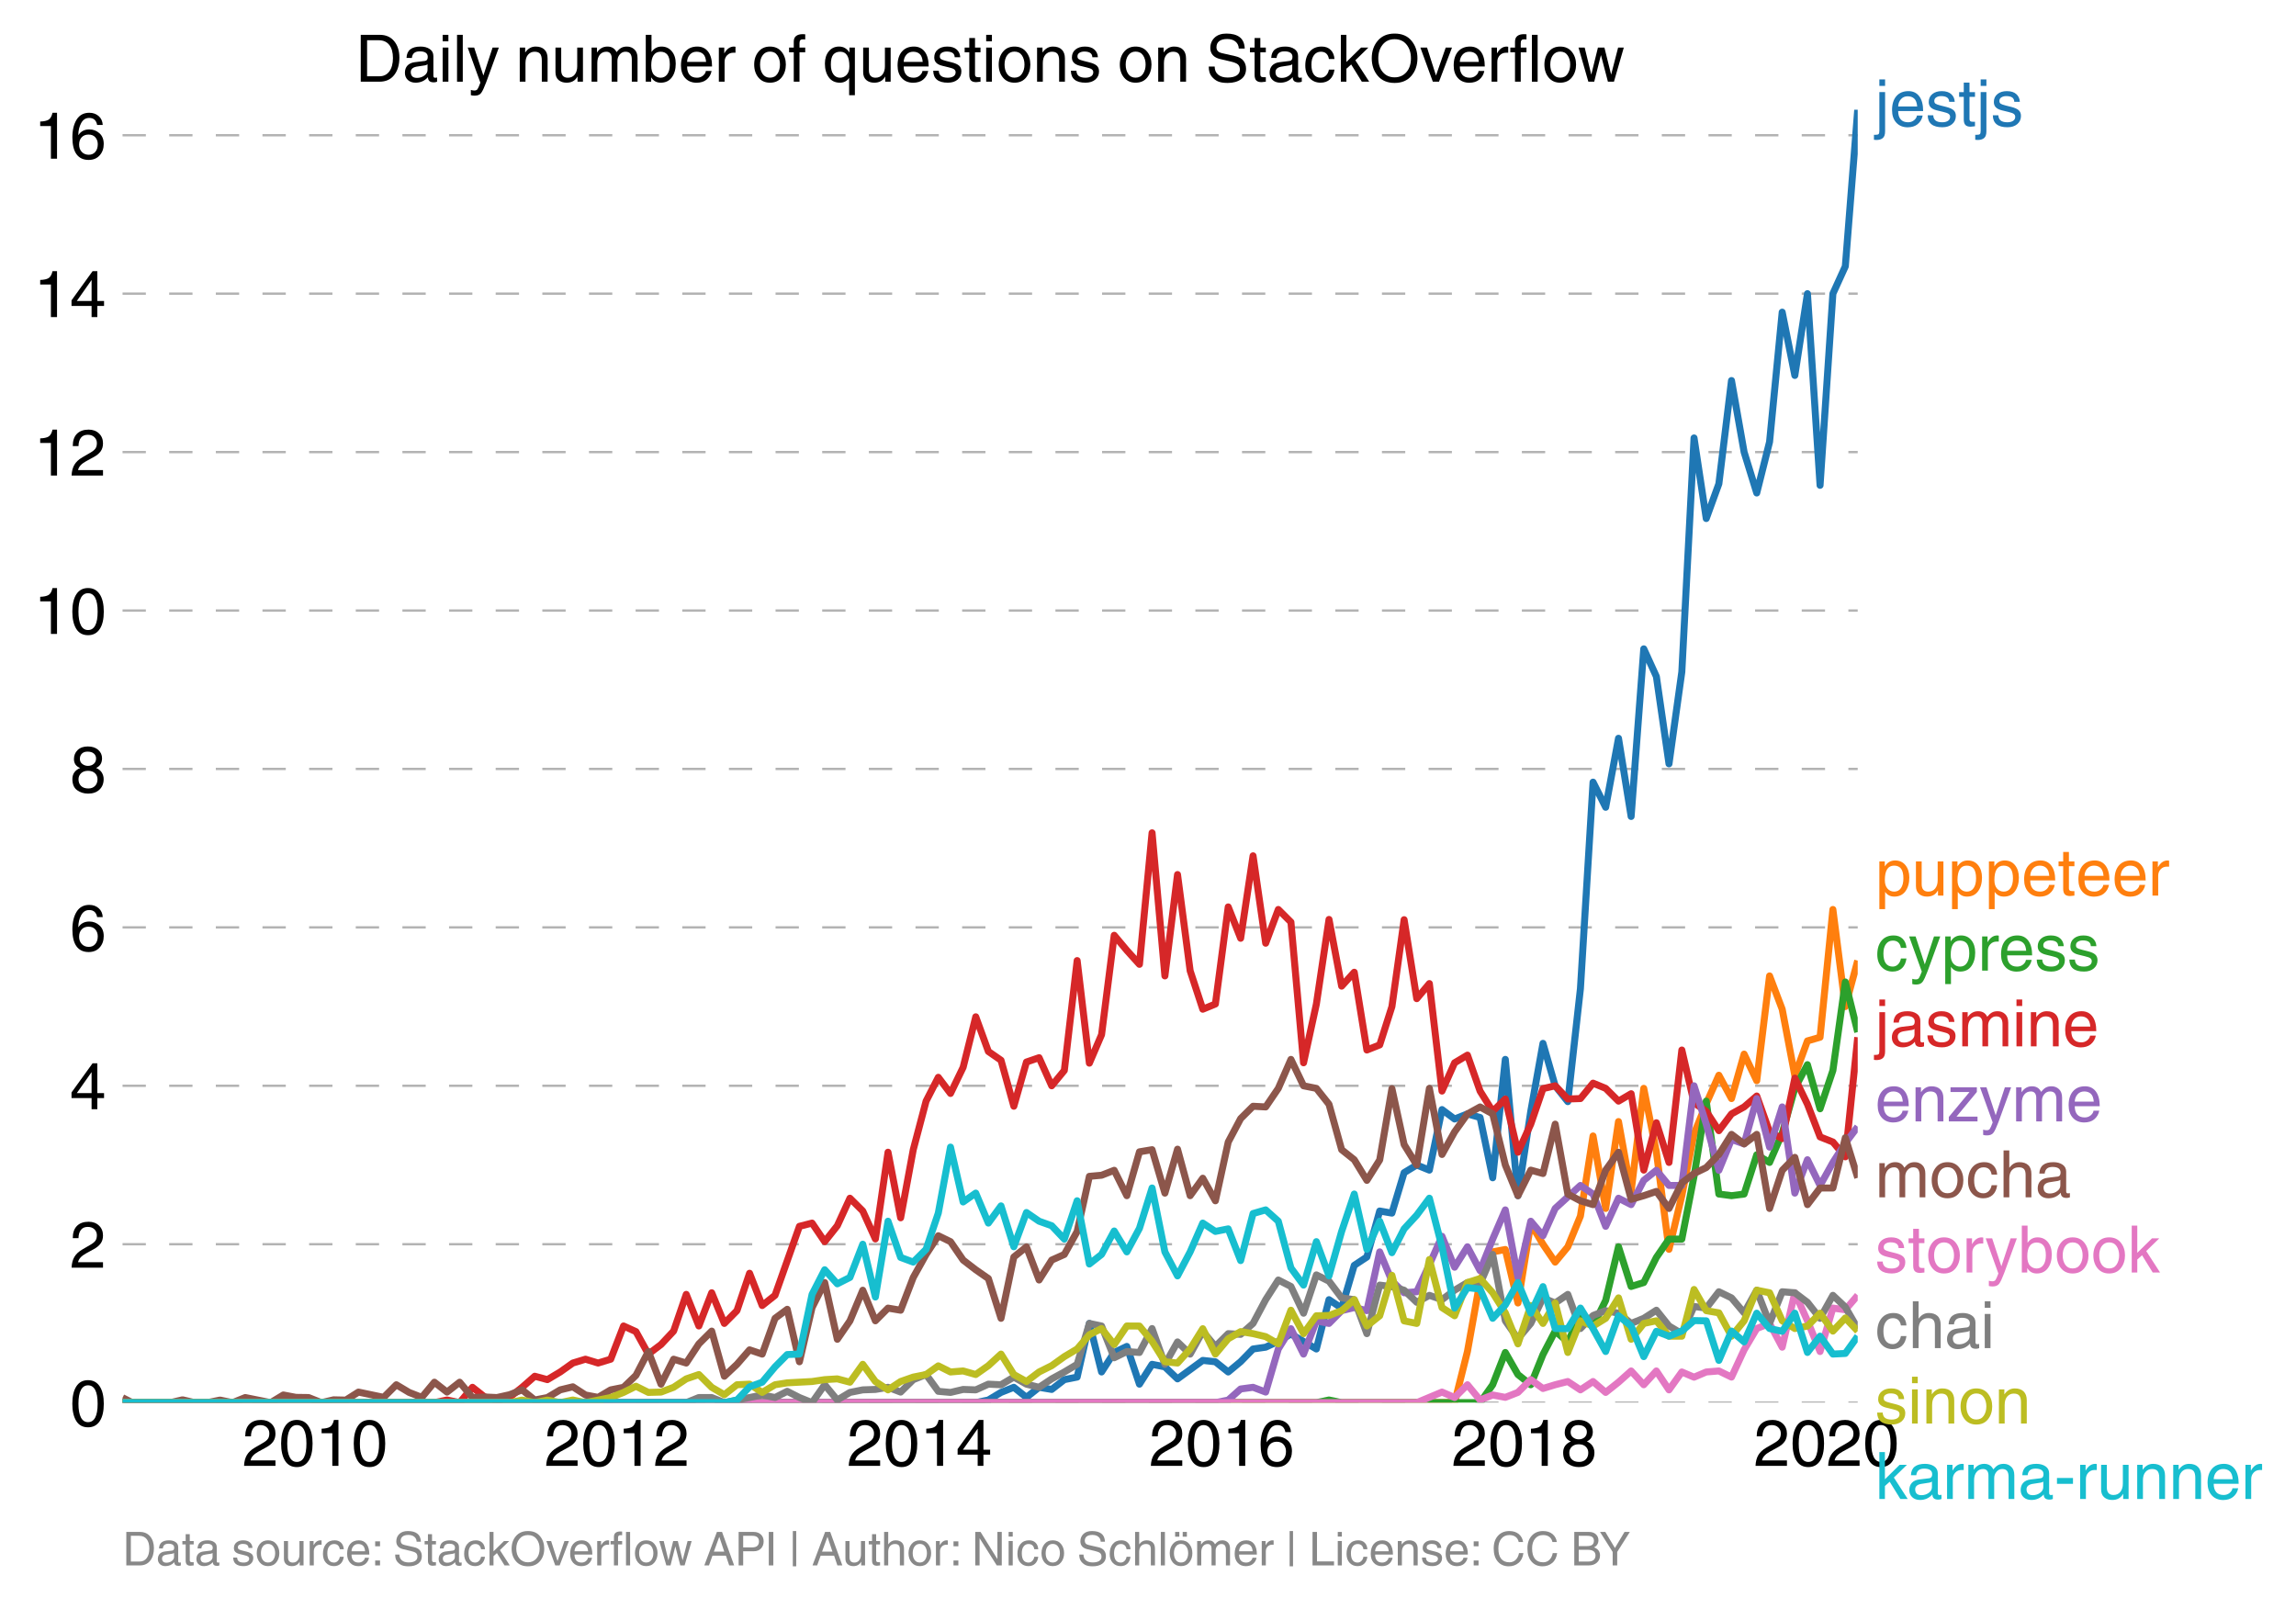 <svg height="459.846" viewBox="0 0 492.235 344.885" width="656.313" xmlns="http://www.w3.org/2000/svg" xmlns:xlink="http://www.w3.org/1999/xlink"><defs><style>*{stroke-linecap:butt;stroke-linejoin:round}</style></defs><g id="figure_1"><path d="M0 344.885h492.235V0H0z" fill="none" id="patch_1"/><g id="axes_1"><path d="M26.27 300.716h372v-277.2h-372z" fill="none" id="patch_2"/><g id="matplotlib.axis_1"><g id="xtick_1"><g id="text_1"><defs><path d="M4.39 45.125q0 12.39 6.391 18.781 6.406 6.407 17.938 6.407 9.656 0 15.812-5.86 6.157-5.86 6.157-15.14 0-7.22-3.547-12.188-3.532-4.953-10.422-8.703l-12.11-6.64Q13.922 15.921 12.5 8.296h38.188V0H2.593q.39 9.906 4.297 16.5 3.906 6.594 12.203 11.375l12.593 7.328q5.032 2.89 7.329 5.984 2.297 3.094 2.297 8.516 0 5.375-3.766 9.031-3.75 3.672-10.156 3.672-7.078 0-10.594-4.672-3.516-4.656-3.61-12.609z" id="HelveticaWorld-Regular-50"/><path d="M42.484 34.188q0 14.109-3.734 21.156-3.734 7.062-10.969 7.062-7.078 0-10.89-7.062-3.797-7.047-3.797-21.157 0-13.671 3.75-20.937Q20.609 6 27.78 6q7.235 0 10.969 7 3.734 7.016 3.734 21.188zm9.422 0q0-17.297-6.25-26.704-6.25-9.39-17.875-9.39-12.062 0-18.062 9.734-6 9.75-6 26.36 0 17.03 6.14 26.578 6.157 9.547 17.922 9.547 11.625 0 17.875-9.5t6.25-26.626z" id="HelveticaWorld-Regular-48"/><path d="M35.89 0h-9.374v49.906H10.109v6.985q8.594.28 12.782 2.75Q27.094 62.109 29 70.313h6.89z" id="HelveticaWorld-Regular-49"/></defs><g transform="matrix(.14 0 0 -.14 51.96 314.266)"><use xlink:href="#HelveticaWorld-Regular-50"/><use x="55.615" xlink:href="#HelveticaWorld-Regular-48"/><use x="111.23" xlink:href="#HelveticaWorld-Regular-49"/><use x="166.846" xlink:href="#HelveticaWorld-Regular-48"/></g></g></g><g id="xtick_2"><g transform="matrix(.14 0 0 -.14 116.733 314.266)" id="text_2"><use xlink:href="#HelveticaWorld-Regular-50"/><use x="55.615" xlink:href="#HelveticaWorld-Regular-48"/><use x="111.23" xlink:href="#HelveticaWorld-Regular-49"/><use x="166.846" xlink:href="#HelveticaWorld-Regular-50"/></g></g><g id="xtick_3"><g id="text_3"><defs><path d="M10.594 24.703h22.61v31.89h-.188zM42 17.093V0h-8.797v17.094H2.484v8.593L34.72 70.314H42v-45.61h10.297v-7.61z" id="HelveticaWorld-Regular-52"/></defs><g transform="matrix(.14 0 0 -.14 181.595 314.266)"><use xlink:href="#HelveticaWorld-Regular-50"/><use x="55.615" xlink:href="#HelveticaWorld-Regular-48"/><use x="111.23" xlink:href="#HelveticaWorld-Regular-49"/><use x="166.846" xlink:href="#HelveticaWorld-Regular-52"/></g></g></g><g id="xtick_4"><g id="text_4"><defs><path d="M14.11 21.578q0-6.875 4.093-11.234Q22.313 6 28.906 6q6.297 0 10.032 4.438 3.734 4.453 3.734 11.687 0 6.297-3.688 10.547-3.687 4.25-10.468 4.25-6.594 0-10.5-4.156-3.907-4.157-3.907-11.188zM41.702 51.61q-.984 5.375-3.984 8.078-3 2.72-8.125 2.72-8.11 0-12.36-7.923-4.25-7.906-4.343-18.109l.203-.188q5.61 8.641 16.687 8.641 8.844 0 15.438-5.86 6.593-5.859 6.593-16.452 0-10.5-6.25-17.47-6.25-6.952-16.843-6.952-12.219 0-18.563 8.687-6.344 8.703-6.344 25.938 0 16.593 6.485 27.093 6.5 10.5 19.484 10.5 8.407 0 14.219-5.015 5.813-5 6.297-13.688z" id="HelveticaWorld-Regular-54"/></defs><g transform="matrix(.14 0 0 -.14 246.368 314.266)"><use xlink:href="#HelveticaWorld-Regular-50"/><use x="55.615" xlink:href="#HelveticaWorld-Regular-48"/><use x="111.23" xlink:href="#HelveticaWorld-Regular-49"/><use x="166.846" xlink:href="#HelveticaWorld-Regular-54"/></g></g></g><g id="xtick_5"><g id="text_5"><defs><path d="M27.594 40.578q5.422 0 8.953 3.094 3.547 3.11 3.547 8.234 0 4.594-3.407 7.547-3.39 2.953-9.687 2.953-5.61 0-8.672-3.11-3.047-3.093-3.047-7.874 0-5.125 3.813-7.984 3.812-2.86 8.5-2.86zm.093-7.562q-6.78 0-10.64-3.766-3.86-3.766-3.86-9.234 0-6.297 3.907-10.157Q21 6 28.219 6q6.406 0 10.234 3.86 3.828 3.859 3.828 10.265 0 5.469-3.828 9.172-3.828 3.719-10.766 3.719zM49.22 52.203q0-10.594-9.032-14.797 6.204-2.781 8.86-7.36 2.656-4.562 2.656-9.733 0-10.016-6.453-16.125-6.438-6.094-17.375-6.094-9.563 0-16.813 5.25-7.25 5.25-7.25 17.062 0 11.922 11.907 16.907-9.516 3.796-9.516 13.671 0 8.297 5.64 13.813 5.641 5.516 15.641 5.516 10.016 0 15.875-5.204 5.86-5.203 5.86-12.906z" id="HelveticaWorld-Regular-56"/></defs><g transform="matrix(.14 0 0 -.14 311.23 314.266)"><use xlink:href="#HelveticaWorld-Regular-50"/><use x="55.615" xlink:href="#HelveticaWorld-Regular-48"/><use x="111.23" xlink:href="#HelveticaWorld-Regular-49"/><use x="166.846" xlink:href="#HelveticaWorld-Regular-56"/></g></g></g><g id="xtick_6"><g transform="matrix(.14 0 0 -.14 376.003 314.266)" id="text_6"><use xlink:href="#HelveticaWorld-Regular-50"/><use x="55.615" xlink:href="#HelveticaWorld-Regular-48"/><use x="111.23" xlink:href="#HelveticaWorld-Regular-50"/><use x="166.846" xlink:href="#HelveticaWorld-Regular-48"/></g></g></g><g id="matplotlib.axis_2"><g id="ytick_1"><path clip-path="url(#pda9e5a0be3)" d="M26.27 300.716h372" fill="none" stroke="#000" stroke-dasharray="5,5" stroke-opacity=".3" stroke-width=".5" id="line2d_7"/><use xlink:href="#HelveticaWorld-Regular-48" transform="matrix(.14 0 0 -.14 14.985 305.74)" id="text_7"/></g><g id="ytick_2"><path clip-path="url(#pda9e5a0be3)" d="M26.27 266.751h372" fill="none" stroke="#000" stroke-dasharray="5,5" stroke-opacity=".3" stroke-width=".5" id="line2d_9"/><use xlink:href="#HelveticaWorld-Regular-50" transform="matrix(.14 0 0 -.14 14.985 271.776)" id="text_8"/></g><g id="ytick_3"><path clip-path="url(#pda9e5a0be3)" d="M26.27 232.786h372" fill="none" stroke="#000" stroke-dasharray="5,5" stroke-opacity=".3" stroke-width=".5" id="line2d_11"/><use xlink:href="#HelveticaWorld-Regular-52" transform="matrix(.14 0 0 -.14 14.985 237.81)" id="text_9"/></g><g id="ytick_4"><path clip-path="url(#pda9e5a0be3)" d="M26.27 198.82h372" fill="none" stroke="#000" stroke-dasharray="5,5" stroke-opacity=".3" stroke-width=".5" id="line2d_13"/><use xlink:href="#HelveticaWorld-Regular-54" transform="matrix(.14 0 0 -.14 14.985 203.845)" id="text_10"/></g><g id="ytick_5"><path clip-path="url(#pda9e5a0be3)" d="M26.27 164.855h372" fill="none" stroke="#000" stroke-dasharray="5,5" stroke-opacity=".3" stroke-width=".5" id="line2d_15"/><use xlink:href="#HelveticaWorld-Regular-56" transform="matrix(.14 0 0 -.14 14.985 169.88)" id="text_11"/></g><g id="ytick_6"><path clip-path="url(#pda9e5a0be3)" d="M26.27 130.89h372" fill="none" stroke="#000" stroke-dasharray="5,5" stroke-opacity=".3" stroke-width=".5" id="line2d_17"/><g transform="matrix(.14 0 0 -.14 7.2 135.915)" id="text_12"><use xlink:href="#HelveticaWorld-Regular-49"/><use x="55.615" xlink:href="#HelveticaWorld-Regular-48"/></g></g><g id="ytick_7"><path clip-path="url(#pda9e5a0be3)" d="M26.27 96.925h372" fill="none" stroke="#000" stroke-dasharray="5,5" stroke-opacity=".3" stroke-width=".5" id="line2d_19"/><g transform="matrix(.14 0 0 -.14 7.2 101.95)" id="text_13"><use xlink:href="#HelveticaWorld-Regular-49"/><use x="55.615" xlink:href="#HelveticaWorld-Regular-50"/></g></g><g id="ytick_8"><path clip-path="url(#pda9e5a0be3)" d="M26.27 62.96h372" fill="none" stroke="#000" stroke-dasharray="5,5" stroke-opacity=".3" stroke-width=".5" id="line2d_21"/><g transform="matrix(.14 0 0 -.14 7.2 67.984)" id="text_14"><use xlink:href="#HelveticaWorld-Regular-49"/><use x="55.615" xlink:href="#HelveticaWorld-Regular-52"/></g></g><g id="ytick_9"><path clip-path="url(#pda9e5a0be3)" d="M26.27 28.995h372" fill="none" stroke="#000" stroke-dasharray="5,5" stroke-opacity=".3" stroke-width=".5" id="line2d_23"/><g transform="matrix(.14 0 0 -.14 7.2 34.02)" id="text_15"><use xlink:href="#HelveticaWorld-Regular-49"/><use x="55.615" xlink:href="#HelveticaWorld-Regular-54"/></g></g></g><path clip-path="url(#pda9e5a0be3)" d="M26.27 300.716h182.918l2.706-.566 2.707-1.625 2.75-1.096 2.707 2.155 2.708-2.155 2.704.457 2.706-2.1 2.751-.548 2.618-11.504 2.615 10.408 2.708-4.181 2.707-1.297 2.706 8.09 2.706-4.255 2.75.548 2.707 2.574 5.413-3.962 2.706.292 2.75 2.191 2.663-2.21 2.66-2.72 2.708-.384 2.706-1.26 2.706-1.57 5.457 3.214 2.706-10.573 2.709 1.808 2.704-9.167 2.706-1.79 2.751-9.86 2.618.45 2.615-8.668 2.708-1.644 2.707 1.096 2.706-12.983 2.706 2.027 2.75-1.096 2.707.767 2.708 12.929 2.705-25.383 2.706 29.217 2.75-18.078 2.618-14.576 2.616 9.098 2.708 3.396 2.706-24.214 2.706-44.282 2.707 5.387 2.75-14.792 2.707 16.764 2.708-35.937 2.704 5.934 2.706 18.718 2.751-19.722 2.618-50.146 2.615 17.276 2.708-7.45 2.707-22.132 2.706 15.339 2.706 8.765 2.75-10.956 2.707-27.812 2.708 13.568 2.705-17.53 2.706 41.087 2.75-41.087 2.663-5.856 2.66-33.588h0" fill="none" stroke="#1f77b4" stroke-linecap="square" stroke-width="1.5" id="line2d_25"/><path clip-path="url(#pda9e5a0be3)" d="M26.27 300.716h285.58l2.75-10.956 2.706-15.084 2.708-6.281 2.705-.512 2.706 11.468 2.75-16.983 2.618 4.383 2.616 3.835 2.708-3.269 2.706-6.592 2.706-17.184 2.707 15.54 2.75-18.626 2.707 14.974 2.708-22.095 2.704 13.604 2.706 20.909 2.751-11.505 2.618-13.245 2.615-6.476 2.708-6.1 2.707 5.004 2.706-9.532 2.706 5.697 2.75-22.46 2.707 7.14 2.708 14.225 2.705-7.433 2.706-.785 2.75-27.391 2.663 20.817 2.66-9.86h0" fill="none" stroke="#ff7f0e" stroke-linecap="square" stroke-width="1.5" id="line2d_26"/><path clip-path="url(#pda9e5a0be3)" d="M26.27 300.716h255.943l2.706-.566 2.709.566h29.678l2.708-3.835 2.705-6.92 2.706 4.73 2.75 2.19 2.618-6.476 2.616-5.028 2.708 2.32 2.706-5.607 2.706 2.21 2.707-5.497 2.75-11.504 2.707 8.51 2.708-.84 2.704-5.388 2.706-3.926h2.751l2.618-13.46 2.615-16.122 2.708 19.922 2.707.347 2.706-.347 2.706-8.418 2.75 1.644 2.707-6.246 2.708-9.641 2.705-5.077 2.706 9.46 2.75-8.218 2.663-18.966 2.66 10.748h0" fill="none" stroke="#2ca02c" stroke-linecap="square" stroke-width="1.5" id="line2d_27"/><path clip-path="url(#pda9e5a0be3)" d="M26.27 300.716h66.86l2.705-.566 2.706.566 2.751-3.287 2.618 2.074 2.615.665 2.708-.584 2.707-2.155 2.706-2.374 2.706.73 2.75-1.643 2.707-1.917 2.708-.822 2.705.822 2.706-.822 2.75-7.122 2.663 1.21 2.66 4.817 2.708-2.046 2.706-2.885 2.706-7.87 2.707 6.774 2.75-7.121 2.707 6.574 2.708-2.74 2.704-8.016 2.706 6.92 2.751-2.19 5.233-14.792 2.708-.694 2.707 3.981 2.706-3.415 2.706-5.898 2.75 2.74 2.707 5.989 2.708-18.59 2.705 14.061 2.706-14.609 2.75-10.408 2.618-5.107 2.616 3.463 2.708-5.606 2.706-10.828 2.706 7.432 2.707 1.88 2.75 9.861 2.707-9.477 2.708-.931 2.704 6.026 2.706-3.287 2.751-23.557 2.618 21.992 2.615-6.105 2.708-21.31 2.707 3.232 2.706 2.995 2.706-28.195 2.75 30.678 2.707-21.73 2.708 20.635 2.705 8.235 2.706-1.114 2.75-20.817 2.663 6.725 2.66-17.682 2.708 18.736 2.706-7.231 2.706 2.702 2.707 30.167 2.75-12.6 2.706-18.133 2.709 14.299 2.704-2.977 2.706 16.672 2.751-1.095 2.618-8.218 2.615-18.626 2.708 16.928 2.707-3.232 2.706 23.045 2.706-6.063 2.75-1.643 2.707 7.706 2.708 4.346 2.705-2.648 2.706 11.413 2.75-6.026 2.618-7.61 2.616-.607 2.708 2.83 2.706-.091 2.706-3.305 2.707 1.114 2.75 2.739 2.707-1.589 2.708 16.38 2.704-10.153 2.706 8.51 2.751-24.105 2.618 11.309 2.615 1.84 2.708 4.144 2.707-3.597 2.706-1.497 2.706-2.338 2.75 7.67 2.707 1.46 2.708-12.965 2.705 5.606 2.706 6.994 2.75 1.096 2.663 3.174 2.66-25.635h0" fill="none" stroke="#d62728" stroke-linecap="square" stroke-width="1.5" id="line2d_28"/><path clip-path="url(#pda9e5a0be3)" d="M26.27 300.716h234.293l2.75-.548 2.663-2.38 2.66-.359 2.708 1.023 2.706-9.24 2.706-4.346 2.707 5.442 2.75-7.122 2.706.548 2.709-2.74 2.704-.657 2.706.658 2.751-12.6 2.618 6.24 2.615 2.525 2.708-.22 2.707-5.806 2.706-6.081 2.706 6.628 2.75-4.382 2.707 5.113 2.708-6.757 2.705-6.263 2.706 14.48 2.75-12.051 2.618 3.11 2.616-5.85 5.414-4.93 2.706 1.844 2.707 6.921 2.75-6.026 2.707 1.37 2.708-5.205 2.704-2.154 2.706 3.25h2.751l2.618-21.365 2.615 8.217 2.708 9.898 2.707-6.61 2.706.949 2.706-9.715 2.75 10.409 2.707-8.62 2.708 18.48 2.705-7.158 2.706 5.515 2.75-4.93 2.663-4.137 2.66-3.533h0" fill="none" stroke="#9467bd" stroke-linecap="square" stroke-width="1.5" id="line2d_29"/><path clip-path="url(#pda9e5a0be3)" d="M26.27 299.655l2.088 1.061h8.161l2.618-.606 2.615.606h2.708l2.707-.548 2.706.548 2.706-1.095 5.457 1.095 2.708-1.643 2.705.511 2.706.037 2.75 1.095 2.618-.606 2.616.058 2.708-1.716 5.412 1.132 2.707-2.703 2.75 1.644 2.707 1.06 2.708-3.251 2.704 2.118 2.706-2.118 2.751 3.287 2.618-.118 2.615.118 2.708-.603 2.707-1.04 2.706 2.172 2.706-.53 2.75-1.643 2.707-.657 2.708 1.753 2.705.511 2.706-1.607 2.75-.548 2.663-2.569 2.66-5.1 2.708 6.994 2.706-5.35 2.706.82 2.707-4.108 2.75-2.739 2.707 9.678 2.708-2.556 2.704-3.104 2.706.913 2.751-7.67 2.618-1.937 2.615 11.25 2.708-11.614 2.707-5.369 2.706 12.162 2.706-3.944 2.75-6.574 2.707 6.556 2.708-2.721 2.705.456 2.706-7.03 2.75-4.93 2.618-4.012 2.616 1.272 2.708 3.945 2.706 2.081 2.706 1.881 2.707 8.528 2.75-13.148 2.707-2.173 2.708 7.104 2.704-4.273 2.706-1.206 2.751-4.93 2.618-11.817 2.615-.235 2.708-1.06 2.707 5.442 2.706-9.404 2.706-.457 2.75 9.314 2.707-9.423 2.708 9.97 2.705-3.743 2.706 4.839 2.75-12.6 2.663-5.025 2.66-2.645 2.708.147 2.706-3.981 2.706-6.21 2.707 5.662 2.75.548 2.706 3.414 2.709 9.733 2.704 2.155 2.706 4.42 2.751-4.383 2.618-15.28 2.615 11.993 2.708 4.382 2.707-16.434 2.706 14.17 2.706-4.857 2.75-3.835 2.707-1.497 2.708 1.497 2.705 10.956 2.706 6.574 2.75-5.478 2.618.724 2.616-10.585 2.708 14.992 2.706 1.443 2.706.822 2.707-7.396 2.75-3.835 2.707 10.099 2.708-.786 2.704-.913 2.706 3.652 2.751-5.478 2.618-2.015 2.615-1.272 2.708-2.812 2.707-4.31 2.706 2.046 2.706-2.045 2.75 15.886 2.707-8.18 2.708-2.776 2.705 10.135 2.706-3.561h2.75l2.663-10.787 2.66 8.596h0" fill="none" stroke="#8c564b" stroke-linecap="square" stroke-width="1.5" id="line2d_30"/><path clip-path="url(#pda9e5a0be3)" d="M26.27 300.716h277.46l5.413-2.264 2.706 1.169 2.75-2.74 2.707 3.27 2.708-1.078 2.705.511 2.706-1.06 2.75-2.738 2.618 1.898 2.616-.803 2.708-.693 2.706 1.79 2.706-1.79 2.707 2.337 2.75-2.191 2.707-2.41 2.708 2.957 2.704-2.958 2.706 4.054 2.751-3.835 2.618 1.116 2.615-1.116 2.708-.219 2.707 1.315 2.706-5.843 2.706-4.566 2.75-1.095 2.707 5.094 2.708-11.668 2.705 6.008 2.706 6.592 2.75-9.313 2.663.359 2.66-3.098h0" fill="none" stroke="#e377c2" stroke-linecap="square" stroke-width="1.5" id="line2d_31"/><path clip-path="url(#pda9e5a0be3)" d="M26.27 300.716h120.851l2.707-1.095h2.75l2.707 1.095 8.118-1.643 2.751.548 2.618-1.33 2.615 1.33 2.708 1.095 2.707-3.835 2.706 3.27 2.706-1.626 2.75-.548 2.707-.091 2.708-.457 2.705 1.023 2.706-2.666 2.75-1.096 2.618 3.6 2.616.235 2.708-.64 2.706.092 2.706-1.223 2.707.127 2.75-1.643 2.707 1.516 2.708.675 2.704-1.808 2.706-1.479 2.751-1.643 2.618-8.765 2.615.547 2.708 6.812 2.707-1.333 2.706.2 2.706-5.13 2.75 7.669 2.707-4.803 2.708 2.612 2.705-4.876 2.706 3.232 2.75-2.74 2.663.152 2.66-2.342 2.708-5.095 2.706-4.218 2.706 1.387 2.707 5.734 2.75-8.217 2.706 1.351 2.709 3.58 2.704.383 2.706 7.286 2.751-10.409 2.618.333 2.615.763 2.708 2.593 2.707-1.497 2.706.93 2.706-2.026 2.75-1.644 2.707.274 2.708-6.3 2.705 14.226 2.706 3.853 2.75-3.287 2.618-5.46 2.616 1.077 2.708-1.844 2.706 7.322 2.706-2.794 2.707-1.04 2.75.547 2.707 2.192 2.708-1.096 2.704-1.735 2.706 3.378 2.751 1.644 2.618-5.83 2.615.352 2.708-3.506 2.707 1.314 2.706 3.214 2.706-4.857 2.75 7.122 2.707-6.793 2.708.219 2.705 2.045 2.706 3.433 2.75-4.93 2.663 2.512 2.66 4.61h0" fill="none" stroke="#7f7f7f" stroke-linecap="square" stroke-width="1.5" id="line2d_32"/><path clip-path="url(#pda9e5a0be3)" d="M26.27 300.716h82.963l2.707-.548 2.706.548 2.706-.548 2.75.548 2.707-.566 2.708.566 5.411-1.095 2.75-1.096 2.663-1.322 2.66 1.322 2.708-.073 2.706-1.023 2.706-1.808 2.707-.93 2.75 2.738 2.707 1.589 2.708-2.137 2.704-.127 2.706 1.77 2.751-1.643 2.618-.41 5.323-.283 2.707-.402 2.706-.165 2.706.713 2.75-3.835 2.707 3.689 2.708 1.79 2.705-1.79 2.706-.95 2.75-.548 2.618-1.859 2.616 1.311 2.708-.219 2.706.767 2.706-1.899 2.707-2.483 2.75 4.382 2.707 1.498 2.708-2.046 2.704-1.351 2.706-1.936 2.751-1.643 2.618-3.052 2.615-1.33 2.708 3.432 2.707-3.98 2.706.018 2.706 3.268 2.75 4.383 2.707.274 2.708-3.013 2.705-4.346 2.706 5.442 2.75-3.287 2.663-1.53 2.66.434 2.708.64 2.706 1.551 2.706-7.213 2.707 5.022 2.75-3.835 2.706-.055 2.709-1.04 2.704-2.356 2.706 5.642 2.751-2.19 2.618-8.668 2.615 9.763 2.708.548 2.707-13.696 2.706 10.3 2.706 1.752 2.75-7.122 2.707-.858 2.708 3.05 2.705 4.31 2.706 6.646 2.75-8.217 2.618 3.835 2.616-4.383 2.708 10.61 2.706-6.775 2.706 1.114 2.707-1.662 2.75-4.383 2.707 8.875 2.708-3.396 2.704-.566 2.706 3.305h2.751l2.618-10.018 2.615 4.54 2.708.474 2.707 5.004 2.706-3.305 2.706-6.556 2.75.548 2.707 6.008 2.708 1.661 2.705-.53 2.706-2.757 2.75 3.835 2.663-2.815 2.66 2.815h0" fill="none" stroke="#bcbd22" stroke-linecap="square" stroke-width="1.5" id="line2d_33"/><path clip-path="url(#pda9e5a0be3)" d="M26.27 300.716h129.015l2.708-.548 2.704-2.848 2.706-.986 2.751-3.287 2.618-2.642 2.615-.097 2.708-12.801 2.707-5.278 2.706 3.013 2.706-1.37 2.75-7.121 2.707 11.322 2.708-16.252 2.705 7.76 2.706 1.005 2.75-2.74 2.618-7.767 2.616-14.145 2.708 11.76 2.706-1.9 2.706 6.428 2.707-3.688 2.75 8.765 2.707-7.341 2.708 1.863 2.704.967 2.706 2.867 2.751-8.217 2.618 13.559 2.615-2.055 2.708-5.021 2.707 4.474 2.706-5.04 2.706-8.656 2.75 13.696 2.707 5.15 2.708-5.15 2.705-6.173 2.706 1.79 2.75-.548 2.663 6.8 2.66-10.087 2.708-.785 2.706 2.429 2.706 10.025 2.707 3.67 2.75-9.313 2.706 7.341 2.709-9.532 2.704-8.017 2.706 11.852 2.751-6.026 2.618 6.75 2.615-5.107 2.708-2.94 2.707-3.634 2.706 10.427 2.706 13.13 2.75-4.383 2.707.31 2.708 6.264 2.705-2.867 2.706-4.803 2.75 6.574 2.618-5.693 2.616 8.98 2.708.037 2.706-4.42 2.706 4.42 2.707 4.894 2.75-7.67 2.707 2.21 2.708 6.555 2.704-5.423 2.706 1.04 2.751-1.095 2.618-2.25 2.615.059 2.708 8.473 2.707-6.282 2.706 2.32 2.706-6.155 2.75 3.287 2.707.603 2.708-3.89 2.705 8.419 2.706-3.488 2.75 3.835 2.663-.133 2.66-3.702h0" fill="none" stroke="#17becf" stroke-linecap="square" stroke-width="1.5" id="line2d_34"/><g id="text_16"><defs><path d="M15.375 61.813H6.594v9.968h8.781zm0-69.532q0-7.468-3.547-10.375Q8.297-21 2-21q-1.797 0-3.703.297v7.61H.594q3.703 0 4.843 1.109 1.157 1.093 1.157 5.296v58.985h8.781z" id="HelveticaWorld-Regular-106"/><path d="M42.484 30.328q-.687 8.485-4.5 12.031-3.797 3.547-10.109 3.547-6.39 0-10.328-4.5-3.922-4.484-4.172-11.078zm8.391-13.922q-1.453-8.11-7.953-13.422-5.719-4.5-15.047-4.593-10.984.093-17.438 7.203Q4 12.704 4 24.704q0 13.78 6.64 21.437 6.641 7.672 18.47 7.672 10.593 0 16.546-7.922 5.953-7.907 5.953-22.594H13.375q0-8.203 3.813-12.703Q21 6.109 28.608 6.109q5.375 0 9.235 3.235 3.86 3.25 4.25 7.062z" id="HelveticaWorld-Regular-101"/><path d="M36.078 37.406q-.187 4.688-3.344 6.735-3.14 2.047-9.047 2.047-4.296 0-7.359-1.907-3.047-1.89-3.047-5.468 0-2.829 1.797-4.172 1.813-1.344 7.828-2.86l8.688-2.187q7.906-2 11.297-5.11 3.406-3.093 3.406-8.656 0-7.719-5.64-12.531-5.641-4.813-15.063-4.813-11 0-16.64 4.563-5.626 4.578-5.735 13.75h8.5q.203-5.422 3.594-8.063 3.39-2.625 10.171-2.625 5.516 0 8.766 2.188 3.25 2.203 3.25 6.11 0 2.78-2.11 4.437-2.093 1.672-8.296 3.078l-10.203 2.5q-6.203 1.562-9.157 4.656-2.953 3.094-2.953 8.031 0 7.72 5.516 12.203 5.531 4.5 14.406 4.5 9.485 0 14.531-4.624 5.047-4.61 5.344-11.782z" id="HelveticaWorld-Regular-115"/><path d="M17.188 45.016V10.984q0-2 1.093-3.046 1.11-1.047 3.938-1.047h3.375V0Q20.797-.688 19-.688q-5.516 0-8.063 2.641-2.53 2.64-2.53 8.547v34.516H1.311v7.28h7.094v14.595h8.781V52.297h8.407v-7.281z" id="HelveticaWorld-Regular-116"/></defs><g transform="matrix(.14 0 0 -.14 401.99 27.07)" fill="#1f77b4"><use xlink:href="#HelveticaWorld-Regular-106"/><use x="22.021" xlink:href="#HelveticaWorld-Regular-101"/><use x="77.441" xlink:href="#HelveticaWorld-Regular-115"/><use x="127.441" xlink:href="#HelveticaWorld-Regular-116"/><use x="155.127" xlink:href="#HelveticaWorld-Regular-106"/><use x="177.148" xlink:href="#HelveticaWorld-Regular-115"/></g></g><g id="text_17"><defs><path d="M14.984 23.688q0-8.407 4.094-13 4.11-4.579 10.219-4.579 6.687 0 10.39 5.438 3.72 5.453 3.72 14.765 0 10.22-3.563 14.907-3.563 4.687-10.735 4.687-6.984 0-10.562-5.5-3.563-5.5-3.563-16.718zm-8.39 28.609h8.297v-7.375h.203q5.61 8.89 15.625 8.89 10.11 0 15.937-7.359 5.828-7.344 5.828-18.766 0-12.796-5.953-21Q40.578-1.515 29.5-1.515q-9.094 0-13.922 7.032h-.203v-26.22H6.594z" id="HelveticaWorld-Regular-112"/><path d="M6.11 52.297h8.78V17.578q0-5.765 2.61-8.625Q20.125 6.11 25 6.11q6.781 0 10.594 4.797 3.812 4.813 3.812 12.578v28.813h8.782V0H39.89v7.625l-.188.188q-4.984-9.329-16.61-9.329-7.515 0-12.25 4.094Q6.11 6.688 6.11 14.703z" id="HelveticaWorld-Regular-117"/><path d="M15.375 0H6.594v52.297h8.297v-8.688h.203q5.703 10.203 14.687 10.203 1.422 0 2.297-.296V44.39h-3.266q-5.906 0-9.671-4.016-3.766-4-3.766-9.953z" id="HelveticaWorld-Regular-114"/></defs><g transform="matrix(.14 0 0 -.14 401.99 192.012)" fill="#ff7f0e"><use xlink:href="#HelveticaWorld-Regular-112"/><use x="56.494" xlink:href="#HelveticaWorld-Regular-117"/><use x="111.279" xlink:href="#HelveticaWorld-Regular-112"/><use x="167.773" xlink:href="#HelveticaWorld-Regular-112"/><use x="224.268" xlink:href="#HelveticaWorld-Regular-101"/><use x="279.688" xlink:href="#HelveticaWorld-Regular-116"/><use x="307.373" xlink:href="#HelveticaWorld-Regular-101"/><use x="362.793" xlink:href="#HelveticaWorld-Regular-101"/><use x="418.213" xlink:href="#HelveticaWorld-Regular-114"/></g></g><g id="text_18"><defs><path d="M39.594 34.719q-1.89 11.187-12.39 11.187-6.5 0-10.454-5.203-3.953-5.203-3.953-14.484 0-10.11 3.656-15.11 3.672-5 10.64-5 4.688 0 8.11 3.438 3.422 3.437 4.39 8.953h8.5q-1.312-9.703-6.859-14.86-5.547-5.156-14.328-5.156-10.297 0-16.89 7.047-6.594 7.063-6.594 19.172 0 13.281 6.594 21.188 6.593 7.922 18.5 7.922 8.687 0 13.843-5.204 5.157-5.203 5.735-13.89z" id="HelveticaWorld-Regular-99"/><path d="M39.016 52.297h9.562L29.891.984q-.5-1.375-.985-2.593-4.25-11.329-7.328-15.547-3.078-4.235-9.953-4.235-3.61 0-5.906.782v8.015q2.484-.89 5.468-.89 3.22 0 4.704 2.03 1.5 2.032 4.421 9.938L.875 52.297h9.922L24.812 9.719H25z" id="HelveticaWorld-Regular-121"/></defs><g transform="matrix(.14 0 0 -.14 401.99 208.086)" fill="#2ca02c"><use xlink:href="#HelveticaWorld-Regular-99"/><use x="51.27" xlink:href="#HelveticaWorld-Regular-121"/><use x="100.879" xlink:href="#HelveticaWorld-Regular-112"/><use x="157.373" xlink:href="#HelveticaWorld-Regular-114"/><use x="188.941" xlink:href="#HelveticaWorld-Regular-101"/><use x="244.361" xlink:href="#HelveticaWorld-Regular-115"/><use x="294.361" xlink:href="#HelveticaWorld-Regular-115"/></g></g><g id="text_19"><defs><path d="M38.375 26.703q-.969-1.015-3.828-1.656-2.86-.625-10.672-1.656-5.766-.688-8.469-2.844-2.703-2.14-2.703-5.656 0-4.297 2.281-6.688 2.297-2.39 7.329-2.39 6.296 0 11.171 3.578 4.891 3.593 4.891 8.718zM6.203 36.375q.297 8.844 5.734 13.14 5.454 4.297 15.844 4.297 8.297 0 13.907-3.765 5.624-3.75 5.624-10.844V9.078Q47.313 6 50.094 6q1.125 0 2.89.39V0Q50.594-.984 48-.984q-4.5 0-6.703 1.921-2.188 1.938-2.281 6.047-7.516-8.5-18.891-8.5-7.422 0-11.922 4.204Q3.72 6.89 3.72 13.624q0 6.89 3.906 11.125Q11.531 29 19 29.89l15.516 1.891q4.203.64 4.203 6.203 0 4.11-3.047 6.297-3.047 2.203-9.25 2.203-5.516 0-8.485-2.437-2.953-2.438-3.53-7.672z" id="HelveticaWorld-Regular-97"/><path d="M6.594 52.297h8.297v-7.375h.203q5.906 8.89 15.812 8.89 9.813 0 13.922-8.5 3.75 4.594 7.266 6.547 3.515 1.953 8.703 1.953 6.781 0 11.484-4.453Q77 44.922 77 36.187V0h-8.781v33.797q0 6.094-2.297 9.094-2.297 3.015-7.422 3.015-5.172 0-8.75-4.203-3.563-4.203-3.563-9.812V0h-8.78v36.188q0 4.53-2.11 7.124-2.094 2.594-6.094 2.594-6.297 0-10.062-4.687-3.766-4.688-3.766-12.703V0H6.594z" id="HelveticaWorld-Regular-109"/><path d="M6.594 61.813v9.968h8.781v-9.969zM15.375 0H6.594v52.297h8.781z" id="HelveticaWorld-Regular-105"/><path d="M49.219 0h-8.844v32.172q0 7.422-2.594 10.578-2.578 3.156-8.578 3.156-5.906 0-9.875-4.5-3.953-4.484-3.953-12.89V0H6.594v52.297h8.297v-7.375h.203q6.203 8.89 15.812 8.89 8.89 0 13.594-4.718 4.719-4.703 4.719-13.5z" id="HelveticaWorld-Regular-110"/></defs><g transform="matrix(.14 0 0 -.14 401.99 224.331)" fill="#d62728"><use xlink:href="#HelveticaWorld-Regular-106"/><use x="22.021" xlink:href="#HelveticaWorld-Regular-97"/><use x="76.953" xlink:href="#HelveticaWorld-Regular-115"/><use x="126.953" xlink:href="#HelveticaWorld-Regular-109"/><use x="209.961" xlink:href="#HelveticaWorld-Regular-105"/><use x="231.982" xlink:href="#HelveticaWorld-Regular-110"/><use x="287.158" xlink:href="#HelveticaWorld-Regular-101"/></g></g><g id="text_20"><defs><path d="M14.11 7.328h32.187V0H2.39v6.89l31.64 38.126H4.938v7.28h40.374v-7.171z" id="HelveticaWorld-Regular-122"/></defs><g transform="matrix(.14 0 0 -.14 401.99 240.426)" fill="#9467bd"><use xlink:href="#HelveticaWorld-Regular-101"/><use x="55.42" xlink:href="#HelveticaWorld-Regular-110"/><use x="110.596" xlink:href="#HelveticaWorld-Regular-122"/><use x="159.814" xlink:href="#HelveticaWorld-Regular-121"/><use x="209.424" xlink:href="#HelveticaWorld-Regular-109"/><use x="292.432" xlink:href="#HelveticaWorld-Regular-101"/></g></g><g id="text_21"><defs><path d="M12.703 26.219q0-8.735 3.953-14.375 3.953-5.64 11.219-5.64 7.531 0 11.438 5.905 3.906 5.907 3.906 14.11 0 8.297-3.907 14.078-3.906 5.797-11.437 5.797-6.969 0-11.078-5.453-4.094-5.438-4.094-14.422zm-8.984 0q0 11.672 6.484 19.625 6.5 7.968 17.672 7.968 11.438 0 17.875-8.062 6.453-8.047 6.453-19.531 0-11.516-6.406-19.625-6.39-8.11-17.922-8.11-11.078 0-17.625 7.86-6.531 7.86-6.531 19.875z" id="HelveticaWorld-Regular-111"/><path d="M49.219 0h-8.844v34.188q0 6.296-2.438 9-2.437 2.718-7.953 2.718-6.797 0-10.703-4.406-3.906-4.39-3.906-12.984V0H6.594v71.781h8.781V45.312h.203q6 8.5 15.328 8.5 8.594 0 13.453-4.5 4.86-4.484 4.86-13.718z" id="HelveticaWorld-Regular-104"/></defs><g transform="matrix(.14 0 0 -.14 401.99 256.692)" fill="#8c564b"><use xlink:href="#HelveticaWorld-Regular-109"/><use x="83.008" xlink:href="#HelveticaWorld-Regular-111"/><use x="138.916" xlink:href="#HelveticaWorld-Regular-99"/><use x="190.186" xlink:href="#HelveticaWorld-Regular-104"/><use x="245.361" xlink:href="#HelveticaWorld-Regular-97"/></g></g><g id="text_22"><defs><path d="M43.406 26.313q0 10.5-3.718 15.046-3.704 4.547-10.579 4.547-6.984-.11-10.562-5.453Q14.984 35.11 14.984 25q0-10.297 4.297-14.594Q23.578 6.11 29.297 6.11q6.5 0 10.297 5.344 3.812 5.344 3.812 14.86zM6.594 0v71.781h8.781V45.703h.203q5.61 8.11 15.14 8.11 9.766 0 15.766-7.25t6-18.876q0-13.093-6.062-21.156Q40.375-1.516 29.5-1.516q-9.578 0-14.406 8.016h-.203V0z" id="HelveticaWorld-Regular-98"/><path d="M50 0H38.719L22.406 26.422l-7.312-6.594V0h-8.5v71.781h8.5v-41.61l22.5 22.126H48.78L28.813 32.813z" id="HelveticaWorld-Regular-107"/></defs><g transform="matrix(.14 0 0 -.14 401.99 272.814)" fill="#e377c2"><use xlink:href="#HelveticaWorld-Regular-115"/><use x="50" xlink:href="#HelveticaWorld-Regular-116"/><use x="77.686" xlink:href="#HelveticaWorld-Regular-111"/><use x="133.594" xlink:href="#HelveticaWorld-Regular-114"/><use x="168.537" xlink:href="#HelveticaWorld-Regular-121"/><use x="218.146" xlink:href="#HelveticaWorld-Regular-98"/><use x="274.641" xlink:href="#HelveticaWorld-Regular-111"/><use x="330.549" xlink:href="#HelveticaWorld-Regular-111"/><use x="386.457" xlink:href="#HelveticaWorld-Regular-107"/></g></g><g transform="matrix(.14 0 0 -.14 401.99 289.031)" fill="#7f7f7f" id="text_23"><use xlink:href="#HelveticaWorld-Regular-99"/><use x="51.27" xlink:href="#HelveticaWorld-Regular-104"/><use x="106.445" xlink:href="#HelveticaWorld-Regular-97"/><use x="161.377" xlink:href="#HelveticaWorld-Regular-105"/></g><g transform="matrix(.14 0 0 -.14 401.99 305.201)" fill="#bcbd22" id="text_24"><use xlink:href="#HelveticaWorld-Regular-115"/><use x="50" xlink:href="#HelveticaWorld-Regular-105"/><use x="72.021" xlink:href="#HelveticaWorld-Regular-110"/><use x="127.197" xlink:href="#HelveticaWorld-Regular-111"/><use x="183.105" xlink:href="#HelveticaWorld-Regular-110"/></g><g id="text_25"><defs><path d="M28.906 23.188H4.391v8.984h24.515z" id="HelveticaWorld-Regular-45"/></defs><g transform="matrix(.14 0 0 -.14 401.99 321.371)" fill="#17becf"><use xlink:href="#HelveticaWorld-Regular-107"/><use x="48.75" xlink:href="#HelveticaWorld-Regular-97"/><use x="103.682" xlink:href="#HelveticaWorld-Regular-114"/><use x="136.25" xlink:href="#HelveticaWorld-Regular-109"/><use x="219.258" xlink:href="#HelveticaWorld-Regular-97"/><use x="274.189" xlink:href="#HelveticaWorld-Regular-45"/><use x="307.49" xlink:href="#HelveticaWorld-Regular-114"/><use x="340.059" xlink:href="#HelveticaWorld-Regular-117"/><use x="394.844" xlink:href="#HelveticaWorld-Regular-110"/><use x="450.02" xlink:href="#HelveticaWorld-Regular-110"/><use x="505.195" xlink:href="#HelveticaWorld-Regular-101"/><use x="560.615" xlink:href="#HelveticaWorld-Regular-114"/></g></g><g id="text_26"><defs><path d="M17.828 8.297h18.797q9.766 0 15.281 7.5 5.516 7.5 5.516 20.484 0 12.844-5.563 19.969-5.562 7.125-16.062 7.234H17.828zM8.11 71.78h29.094q14.11 0 22.094-9.703 7.984-9.687 7.984-25.156 0-16.61-7.984-26.766Q51.313 0 36.813 0H8.108z" id="HelveticaWorld-Regular-68"/><path d="M19.094 41H8.687v10.594h10.407zm0-41H8.687v10.594h10.407z" id="HelveticaWorld-Regular-58"/><path d="M50.39 50.781q-.296 6.844-5.109 10.719-4.797 3.875-12.656 3.875-7.922 0-12.172-3.25-4.234-3.234-4.234-9.344 0-3.265 1.843-5.61 1.86-2.343 6.641-3.468l20.516-4.687q8.297-1.813 12.297-6.875 4.015-5.047 4.015-12.313 0-10.64-7.812-16.187-7.813-5.547-20.313-5.547-9.531 0-15.031 2.437-5.484 2.453-9.734 7.766-4.25 5.328-4.25 14.89h9.093q0-8 5.313-12.406 5.328-4.39 14.5-4.39 8.89 0 13.844 3.156 4.953 3.156 4.953 8.953 0 5.281-2.953 7.89Q46.188 29 37.594 31l-15.469 3.625q-7.719 1.75-11.531 6.125Q6.78 45.125 6.78 51.516q0 9.672 6.516 15.922 6.531 6.25 18.203 6.25 13.172 0 20.328-5.5 7.156-5.485 7.688-17.407z" id="HelveticaWorld-Regular-83"/><path d="M63.922 35.89q0 12.594-6.672 20.891-6.656 8.313-18.328 8.313-11.531 0-18.266-8.313-6.734-8.297-6.734-20.89 0-12.985 6.828-21.094 6.844-8.11 18.172-8.11 11.078 0 18.031 7.907 6.969 7.922 6.969 21.297zm9.953 0q0-16.062-9.281-26.937-9.266-10.86-25.672-10.86-16.516 0-25.766 10.86-9.25 10.875-9.25 26.938 0 16.109 9.25 26.953 9.25 10.843 25.766 10.843 16.89 0 25.922-11.046 9.031-11.032 9.031-26.75z" id="HelveticaWorld-Regular-79"/><path d="M39.406 52.297h9.625L29.11 0h-9.437L.594 52.297h10.203L24.422 9.719h.187z" id="HelveticaWorld-Regular-118"/><path d="M17.188 45.016V0H8.405v45.016H1.22v7.28h7.187v8.985q0 5.907 3.578 8.703 3.594 2.813 10.032 2.813 2.203 0 3.968-.188v-7.906q-1.562.188-3.578.188-2.922 0-4.078-1.438-1.14-1.437-1.14-4.656v-6.5h8.796v-7.281z" id="HelveticaWorld-Regular-102"/><path d="M15.375 0H6.594v71.781h8.781z" id="HelveticaWorld-Regular-108"/><path d="M25.594 0h-8.985L1.516 52.297h9.468L21 11.187h.188l10.109 41.11h9.922l10.203-41.11h.187l10.594 41.11h8.703L55.812 0h-9.234L35.984 40.484h-.187z" id="HelveticaWorld-Regular-119"/><path d="M44 29.5L33.406 61.078h-.203L21.687 29.5zm-25.297-8.594L11.188 0h-9.97l27 71.781h10.985L65.187 0H54.594l-7.078 20.906z" id="HelveticaWorld-Regular-65"/><path d="M17.828 38.625H37.11q7.282 0 10.938 3.188 3.656 3.203 3.656 9.703 0 5.812-3.516 8.89-3.515 3.078-10.687 3.078H17.828zm0-38.625H8.11v71.781h32.266q9.625 0 15.484-5.594 5.86-5.593 5.86-14.578 0-9.328-5.672-15.312-5.656-5.969-15.672-5.969H17.828z" id="HelveticaWorld-Regular-80"/><path d="M17.828 0H8.11v71.781h9.72z" id="HelveticaWorld-Regular-73"/><path d="M9.422 73.688h7.281V-1.906H9.422z" id="HelveticaWorld-Regular-124"/><path d="M55.61 71.781h9.374V0h-10.78L17.577 58.016h-.187V0H8.109v71.781h11.375l35.938-57.969h.187z" id="HelveticaWorld-Regular-78"/><path d="M12.703 26.219q0-8.735 3.953-14.375 3.953-5.64 11.219-5.64 7.531 0 11.438 5.905 3.906 5.907 3.906 14.11 0 8.297-3.907 14.078-3.906 5.797-11.437 5.797-6.969 0-11.078-5.453-4.094-5.438-4.094-14.422zm-8.984 0q0 11.672 6.484 19.625 6.5 7.968 17.672 7.968 11.438 0 17.875-8.062 6.453-8.047 6.453-19.531 0-11.516-6.406-19.625-6.39-8.11-17.922-8.11-11.078 0-17.625 7.86-6.531 7.86-6.531 19.875zm36.734 35.406H31.47v10.156h8.984zm-16.219 0H15.25v10.156h8.984z" id="HelveticaWorld-Regular-246"/><path d="M17.672 8.594h36.531V0H8.11v71.781h9.563z" id="HelveticaWorld-Regular-76"/><path d="M58.016 50.203q-1.625 7.313-6.782 11.094-5.14 3.797-13.343 3.797-10.594 0-17.047-7.703-6.438-7.688-6.438-20.766 0-15.14 6.094-22.547 6.11-7.39 17.688-7.39 7.609 0 13.093 5.046 5.5 5.063 7.407 14.688h9.421Q66.22 12.594 57.625 5.344t-20.906-7.25q-14.703 0-23.516 10.11Q4.391 18.311 4.391 36.28q0 17.328 9.203 27.36 9.203 10.047 24.297 10.047 12.5 0 20.265-6.454 7.766-6.437 9.235-17.03z" id="HelveticaWorld-Regular-67"/><path d="M8.11 71.781h31.484q9.281 0 14.797-5.031 5.515-5.031 5.515-13.031 0-4.844-2.422-8.828-2.406-3.97-7.187-6.172 6.687-2.532 9.828-6.735 3.156-4.203 3.156-10.797 0-9.265-6.687-15.234Q49.906 0 38.922 0H8.109zm9.562-63.484h20.703q7.625 0 11.422 3.531 3.812 3.547 3.812 9.563 0 6.093-4.25 9.093Q45.125 33.5 36.812 33.5h-19.14zm0 33.11h17.625q7.719 0 11.312 2.796 3.594 2.813 3.594 8.781 0 5.125-3.406 7.813-3.39 2.687-11.39 2.687H17.671z" id="HelveticaWorld-Regular-66"/><path d="M37.313 0h-9.72v28.906L.485 71.781h11.329l20.609-34.469 20.562 34.47h11.422L37.312 28.905z" id="HelveticaWorld-Regular-89"/></defs><g transform="matrix(.1 0 0 -.1 26.27 335.614)" fill="#888"><use xlink:href="#HelveticaWorld-Regular-68"/><use x="72.021" xlink:href="#HelveticaWorld-Regular-97"/><use x="126.953" xlink:href="#HelveticaWorld-Regular-116"/><use x="154.639" xlink:href="#HelveticaWorld-Regular-97"/><use x="209.57" xlink:href="#HelveticaWorld-Regular-32"/><use x="233.984" xlink:href="#HelveticaWorld-Regular-115"/><use x="283.984" xlink:href="#HelveticaWorld-Regular-111"/><use x="339.893" xlink:href="#HelveticaWorld-Regular-117"/><use x="394.678" xlink:href="#HelveticaWorld-Regular-114"/><use x="426.246" xlink:href="#HelveticaWorld-Regular-99"/><use x="477.516" xlink:href="#HelveticaWorld-Regular-101"/><use x="532.936" xlink:href="#HelveticaWorld-Regular-58"/><use x="555.719" xlink:href="#HelveticaWorld-Regular-32"/><use x="580.133" xlink:href="#HelveticaWorld-Regular-83"/><use x="646.344" xlink:href="#HelveticaWorld-Regular-116"/><use x="674.029" xlink:href="#HelveticaWorld-Regular-97"/><use x="728.961" xlink:href="#HelveticaWorld-Regular-99"/><use x="780.23" xlink:href="#HelveticaWorld-Regular-107"/><use x="830.23" xlink:href="#HelveticaWorld-Regular-79"/><use x="908.014" xlink:href="#HelveticaWorld-Regular-118"/><use x="955.623" xlink:href="#HelveticaWorld-Regular-101"/><use x="1011.043" xlink:href="#HelveticaWorld-Regular-114"/><use x="1045.111" xlink:href="#HelveticaWorld-Regular-102"/><use x="1072.797" xlink:href="#HelveticaWorld-Regular-108"/><use x="1094.818" xlink:href="#HelveticaWorld-Regular-111"/><use x="1149.227" xlink:href="#HelveticaWorld-Regular-119"/><use x="1221.639" xlink:href="#HelveticaWorld-Regular-32"/><use x="1246.053" xlink:href="#HelveticaWorld-Regular-65"/><use x="1312.752" xlink:href="#HelveticaWorld-Regular-80"/><use x="1377.4" xlink:href="#HelveticaWorld-Regular-73"/><use x="1403.182" xlink:href="#HelveticaWorld-Regular-32"/><use x="1427.596" xlink:href="#HelveticaWorld-Regular-124"/><use x="1453.572" xlink:href="#HelveticaWorld-Regular-32"/><use x="1477.986" xlink:href="#HelveticaWorld-Regular-65"/><use x="1543.686" xlink:href="#HelveticaWorld-Regular-117"/><use x="1598.471" xlink:href="#HelveticaWorld-Regular-116"/><use x="1626.156" xlink:href="#HelveticaWorld-Regular-104"/><use x="1681.332" xlink:href="#HelveticaWorld-Regular-111"/><use x="1737.24" xlink:href="#HelveticaWorld-Regular-114"/><use x="1772.809" xlink:href="#HelveticaWorld-Regular-58"/><use x="1795.592" xlink:href="#HelveticaWorld-Regular-32"/><use x="1820.006" xlink:href="#HelveticaWorld-Regular-78"/><use x="1893.102" xlink:href="#HelveticaWorld-Regular-105"/><use x="1915.123" xlink:href="#HelveticaWorld-Regular-99"/><use x="1966.393" xlink:href="#HelveticaWorld-Regular-111"/><use x="2022.301" xlink:href="#HelveticaWorld-Regular-32"/><use x="2046.715" xlink:href="#HelveticaWorld-Regular-83"/><use x="2112.926" xlink:href="#HelveticaWorld-Regular-99"/><use x="2164.195" xlink:href="#HelveticaWorld-Regular-104"/><use x="2219.371" xlink:href="#HelveticaWorld-Regular-108"/><use x="2241.393" xlink:href="#HelveticaWorld-Regular-246"/><use x="2297.301" xlink:href="#HelveticaWorld-Regular-109"/><use x="2380.309" xlink:href="#HelveticaWorld-Regular-101"/><use x="2435.729" xlink:href="#HelveticaWorld-Regular-114"/><use x="2468.297" xlink:href="#HelveticaWorld-Regular-32"/><use x="2492.711" xlink:href="#HelveticaWorld-Regular-124"/><use x="2518.688" xlink:href="#HelveticaWorld-Regular-32"/><use x="2543.102" xlink:href="#HelveticaWorld-Regular-76"/><use x="2598.717" xlink:href="#HelveticaWorld-Regular-105"/><use x="2620.738" xlink:href="#HelveticaWorld-Regular-99"/><use x="2672.008" xlink:href="#HelveticaWorld-Regular-101"/><use x="2727.428" xlink:href="#HelveticaWorld-Regular-110"/><use x="2782.604" xlink:href="#HelveticaWorld-Regular-115"/><use x="2832.604" xlink:href="#HelveticaWorld-Regular-101"/><use x="2888.023" xlink:href="#HelveticaWorld-Regular-58"/><use x="2910.807" xlink:href="#HelveticaWorld-Regular-32"/><use x="2935.221" xlink:href="#HelveticaWorld-Regular-67"/><use x="3007.535" xlink:href="#HelveticaWorld-Regular-67"/><use x="3079.85" xlink:href="#HelveticaWorld-Regular-32"/><use x="3104.264" xlink:href="#HelveticaWorld-Regular-66"/><use x="3167.076" xlink:href="#HelveticaWorld-Regular-89"/></g></g><g id="text_27"><defs><path d="M41.5 23.688q0 11.125-3.5 16.671-3.484 5.547-10.61 5.547-6.874 0-10.593-4.5-3.703-4.484-3.703-15.093 0-9.422 3.75-14.813 3.765-5.39 10.36-5.39 5.812 0 10.046 4.39 4.25 4.39 4.25 13.188zm8.406-44.391H41.11V5.516h-.187Q35.89-1.516 27-1.516q-10.984 0-17 8.157-6 8.156-6 21.047 0 11.421 5.906 18.765 5.922 7.36 15.875 7.36 9.907 0 15.625-8.891h.203v7.375h8.297z" id="HelveticaWorld-Regular-113"/></defs><g transform="matrix(.14 0 0 -.14 76.204 17.516)"><use xlink:href="#HelveticaWorld-Regular-68"/><use x="72.021" xlink:href="#HelveticaWorld-Regular-97"/><use x="126.953" xlink:href="#HelveticaWorld-Regular-105"/><use x="148.975" xlink:href="#HelveticaWorld-Regular-108"/><use x="170.996" xlink:href="#HelveticaWorld-Regular-121"/><use x="220.605" xlink:href="#HelveticaWorld-Regular-32"/><use x="245.02" xlink:href="#HelveticaWorld-Regular-110"/><use x="300.195" xlink:href="#HelveticaWorld-Regular-117"/><use x="354.98" xlink:href="#HelveticaWorld-Regular-109"/><use x="437.988" xlink:href="#HelveticaWorld-Regular-98"/><use x="494.482" xlink:href="#HelveticaWorld-Regular-101"/><use x="549.902" xlink:href="#HelveticaWorld-Regular-114"/><use x="582.471" xlink:href="#HelveticaWorld-Regular-32"/><use x="606.885" xlink:href="#HelveticaWorld-Regular-111"/><use x="662.793" xlink:href="#HelveticaWorld-Regular-102"/><use x="690.479" xlink:href="#HelveticaWorld-Regular-32"/><use x="714.893" xlink:href="#HelveticaWorld-Regular-113"/><use x="771.387" xlink:href="#HelveticaWorld-Regular-117"/><use x="826.172" xlink:href="#HelveticaWorld-Regular-101"/><use x="881.592" xlink:href="#HelveticaWorld-Regular-115"/><use x="931.592" xlink:href="#HelveticaWorld-Regular-116"/><use x="959.277" xlink:href="#HelveticaWorld-Regular-105"/><use x="981.299" xlink:href="#HelveticaWorld-Regular-111"/><use x="1037.207" xlink:href="#HelveticaWorld-Regular-110"/><use x="1092.383" xlink:href="#HelveticaWorld-Regular-115"/><use x="1142.383" xlink:href="#HelveticaWorld-Regular-32"/><use x="1166.797" xlink:href="#HelveticaWorld-Regular-111"/><use x="1222.705" xlink:href="#HelveticaWorld-Regular-110"/><use x="1277.881" xlink:href="#HelveticaWorld-Regular-32"/><use x="1302.295" xlink:href="#HelveticaWorld-Regular-83"/><use x="1368.506" xlink:href="#HelveticaWorld-Regular-116"/><use x="1396.191" xlink:href="#HelveticaWorld-Regular-97"/><use x="1451.123" xlink:href="#HelveticaWorld-Regular-99"/><use x="1502.393" xlink:href="#HelveticaWorld-Regular-107"/><use x="1552.393" xlink:href="#HelveticaWorld-Regular-79"/><use x="1630.176" xlink:href="#HelveticaWorld-Regular-118"/><use x="1677.785" xlink:href="#HelveticaWorld-Regular-101"/><use x="1733.205" xlink:href="#HelveticaWorld-Regular-114"/><use x="1767.273" xlink:href="#HelveticaWorld-Regular-102"/><use x="1794.959" xlink:href="#HelveticaWorld-Regular-108"/><use x="1816.98" xlink:href="#HelveticaWorld-Regular-111"/><use x="1871.389" xlink:href="#HelveticaWorld-Regular-119"/></g></g></g></g><defs><clipPath id="pda9e5a0be3"><path d="M26.271 23.516h372v277.2h-372z"/></clipPath></defs></svg>